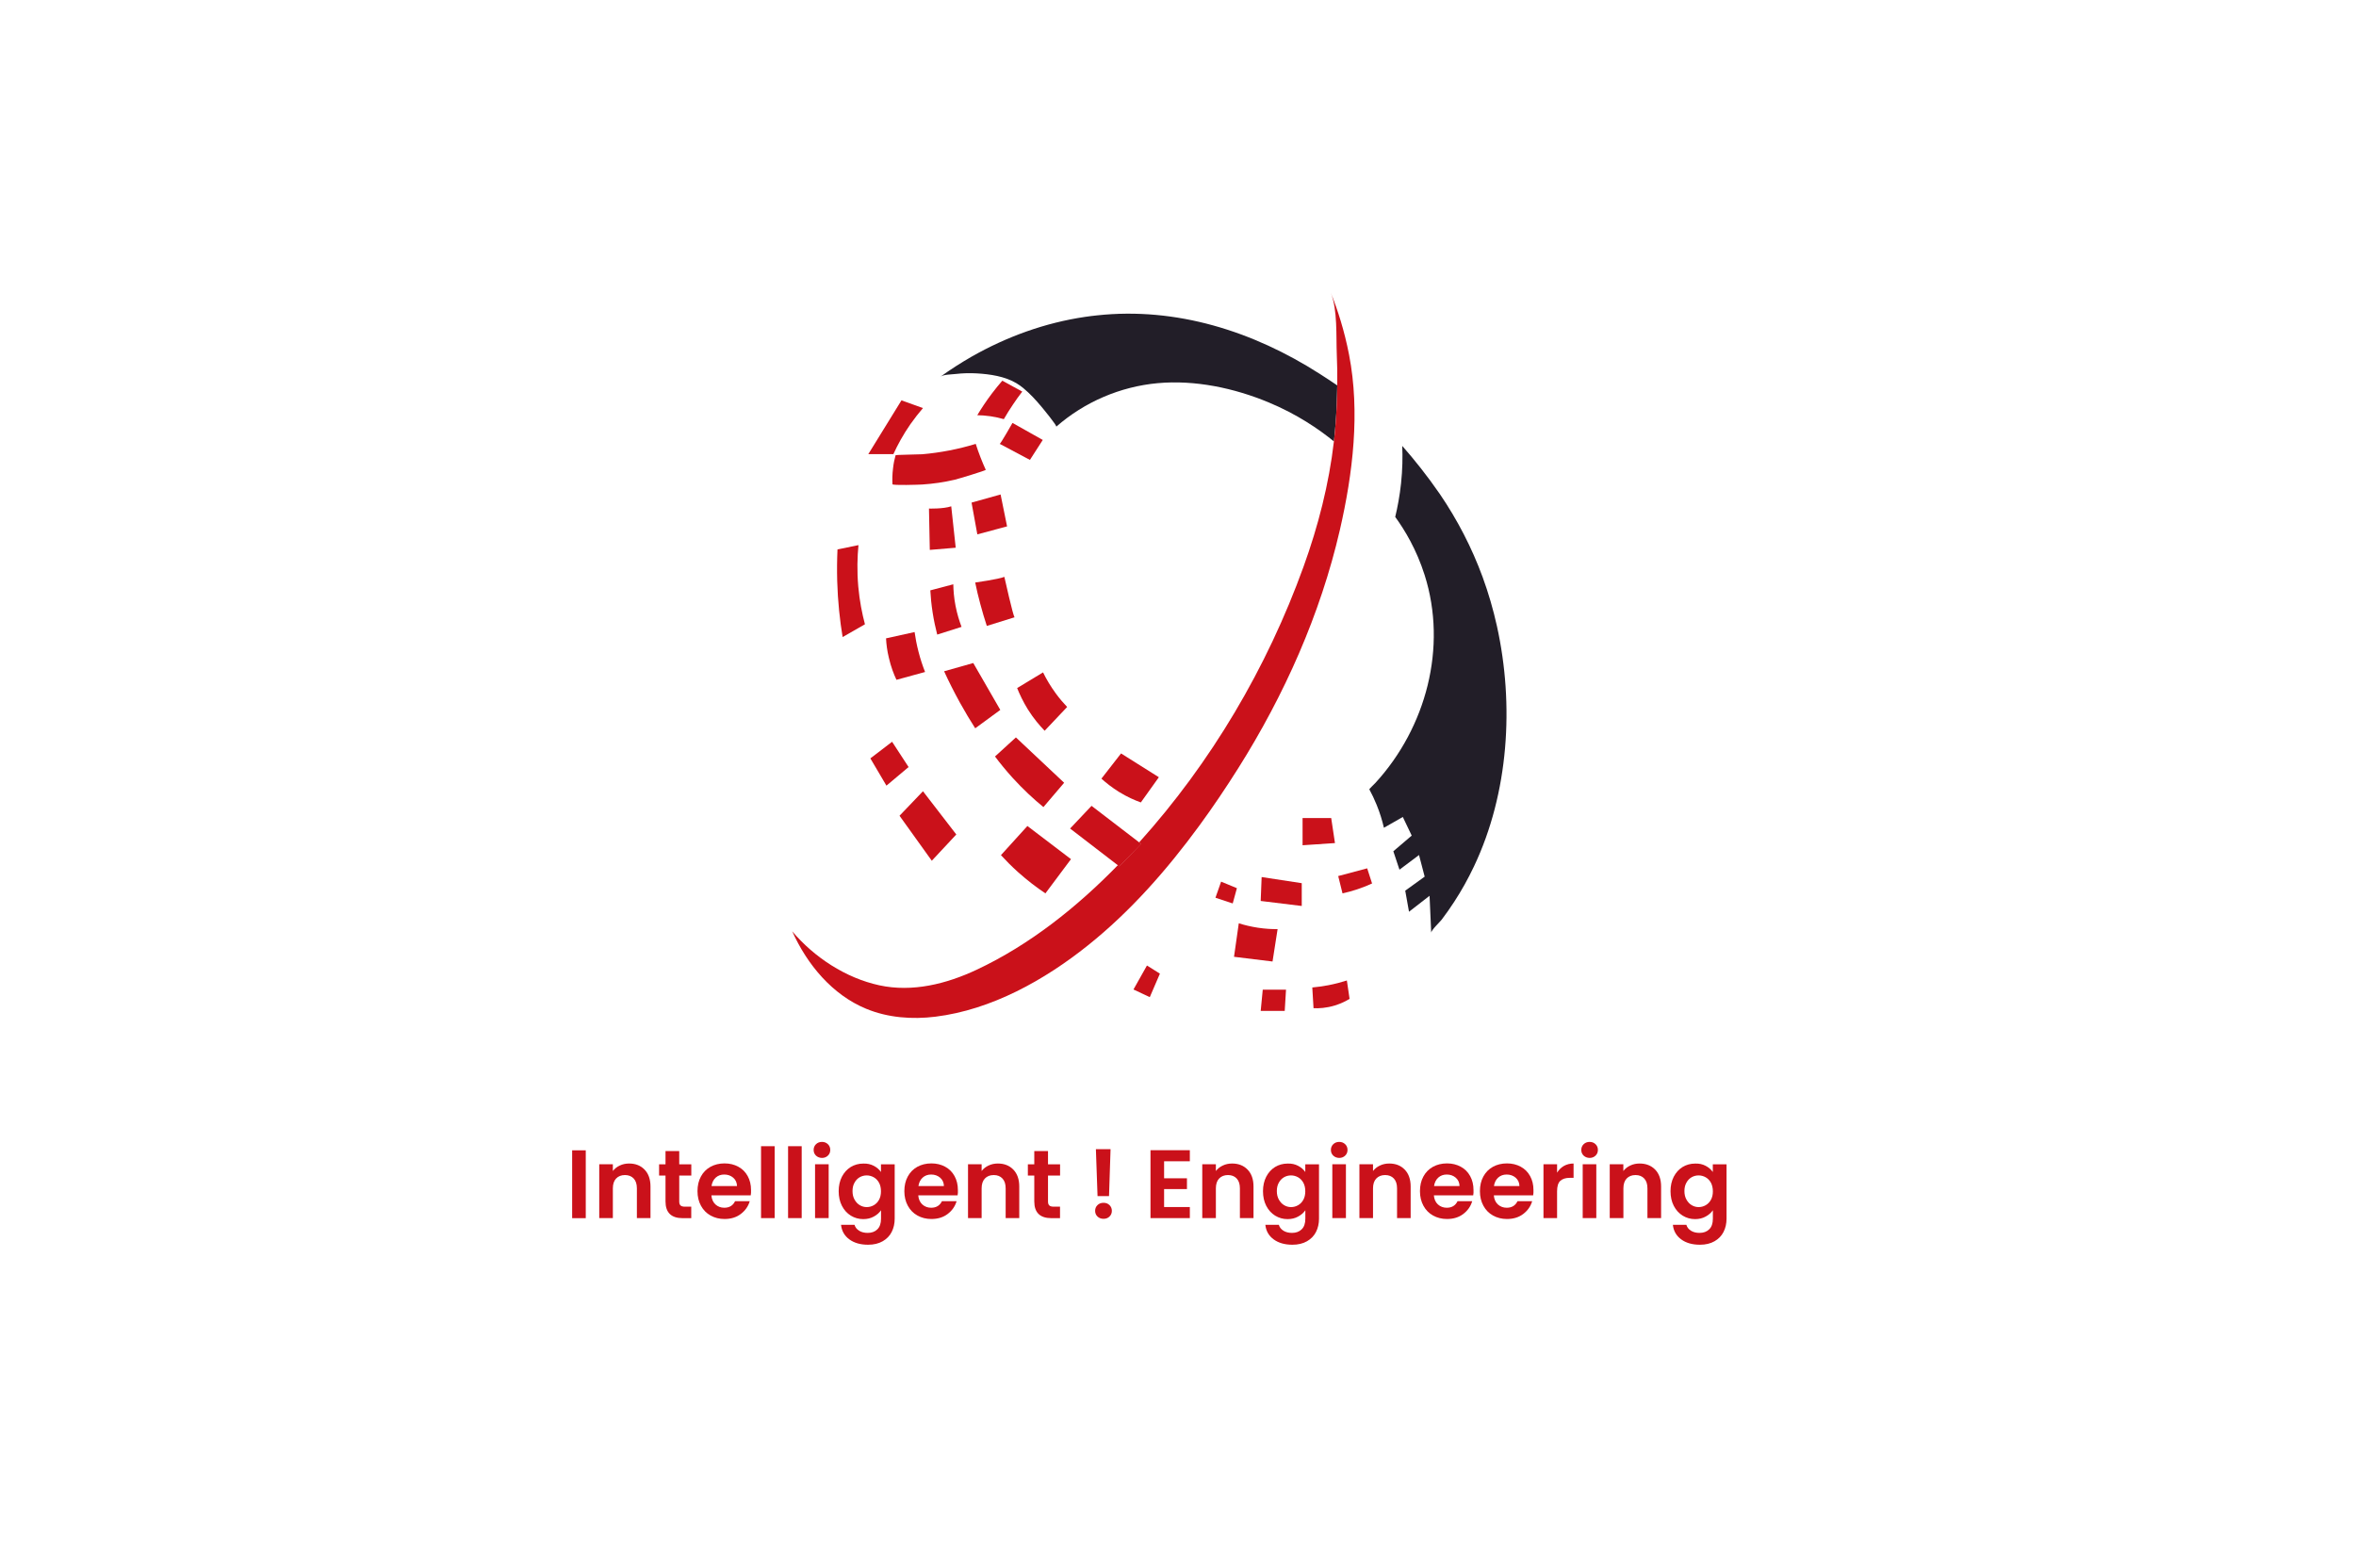 <?xml version="1.0" encoding="utf-8"?>
<!-- Generator: Adobe Illustrator 24.1.2, SVG Export Plug-In . SVG Version: 6.00 Build 0)  -->
<svg version="1.1" id="Layer_1" xmlns="http://www.w3.org/2000/svg" xmlns:xlink="http://www.w3.org/1999/xlink" x="0px" y="0px"
	 viewBox="0 0 4000 2663" style="enable-background:new 0 0 4000 2663;" xml:space="preserve">
<style type="text/css">
	.st0{fill:#221E28;}
	.st1{fill:#CA111A;}
</style>
<g>
	<path class="st0" d="M2270.4,654.4c-0.3,21.6-1.2,43.2-2.8,64.6c-0.8,10.2-1.8,20.4-2.9,30.5c-25.4-20.7-62.3-46.1-110.9-66.3
		c-58.4-24.3-124.9-38.4-188.3-32.6c-63.5,5.8-124.3,31.9-172.2,73.9c1.7-1.5-22.6-30.9-25.1-33.9c-9.5-11.3-19.4-22.2-30.8-31.6
		c-3.7-3-7.6-5.9-11.7-8.3c-19.5-11.7-44.8-15.4-67.2-16.7c-12-0.7-24-0.4-36,1c-6.6,0.8-20.4,0.7-25.9,4.7
		c17.2-12.4,35-23.8,53.3-34.3c59.7-33.9,124.5-57.4,192.6-67.4c6.7-1,13.3-1.8,20-2.5c134.5-14.6,265.3,27,378,99.2
		C2250.7,641.2,2260.7,647.8,2270.4,654.4z"/>
	<path class="st0" d="M2380.7,757.1c0.8,18.5,0.5,39.9-2,63.6c-2.3,21.3-5.9,40.4-9.9,57c15.9,21.9,36.1,55,50,98.9
		c38.8,122.6,2.4,258.7-83.5,352.6c-0.9,1-10.8,10.5-10.5,11c4.3,7.9,8.6,16.8,12.6,26.7c5.7,14,9.5,27.1,12.2,38.6
		c10.7-6.1,21.4-12.2,32.1-18.3l15.1,31.6l-31.2,26.6c3.5,10.4,6.9,20.9,10.4,31.3c11.1-8.3,22.1-16.6,33.2-24.9l9.6,36.7l-33,23.8
		l6.4,35.8c11.6-9,23.2-18,34.9-27.1c0.9,20.9,1.8,41.9,2.8,62.8c-0.2-4.3,14.9-18.5,17.8-22.3c7.4-9.8,14.5-19.9,21.2-30.2
		c12.6-19.3,23.8-39.5,33.7-60.4c59-124.5,68.4-274.1,38.9-407.7c-6.3-28.4-14.4-56.3-24.4-83.6c-18.3-49.8-42.7-96.9-72.5-140.7
		C2423,807.6,2401.2,780.4,2380.7,757.1z"/>
	<path class="st1" d="M2274.8,899.9c-33.1,143.3-94.2,280.1-172.4,404.3c-21,33.3-42.9,65.9-66.2,97.7
		c-54.7,74.7-116.5,145.2-189,203.2c-73.9,59.1-163.8,109.4-259,121.2c-39.6,4.9-80.7,1.8-117.5-13.4
		c-57.5-23.7-100.2-74.9-125.7-131.6c37.5,44.3,90.8,79.3,147.9,91.7c56.3,12.2,114.1-2.4,165.2-26.4
		c90.3-42.4,170.4-106.4,239.8-177.6l2.4,1.9l37-38.2l-3.2-2.4c122.3-135.9,216.9-296.1,279.1-468.3c24.8-68.7,43.1-140,51.5-212.5
		c1.2-10.2,2.2-20.3,2.9-30.5c1.6-21.3,2.6-43,2.8-64.6c0.2-17.6,0-35.1-0.8-52.4c-1.3-31.1,1.5-75.9-10.2-105.1
		c11.5,28.8,23.1,64.3,31.1,105.8C2309.3,700.1,2297,803.4,2274.8,899.9z"/>
	<path class="st1" d="M1937.2,1432.8l-37,38.2l-2.4-1.9c2.2-2.3,4.4-4.6,6.6-6.8c10.1-10.5,20-21.1,29.7-31.9L1937.2,1432.8z"/>
	<path class="st1" d="M1530.5,679.8l36.5,13.1c-6.9,8-14.1,17.1-21.2,27.2c-12.6,18.1-22,35.6-29,51c-14.2,0-28.4,0-42.6,0
		L1530.5,679.8z"/>
	<path class="st1" d="M1659.2,705c6.9-11.5,15-23.8,24.5-36.4c6-8,12.1-15.4,18-22.2c11.3,6.2,22.6,12.3,33.9,18.5
		c-5.1,6.6-10.3,13.7-15.4,21.4c-5.9,8.7-11.2,17.2-15.9,25.4c-6.5-1.9-14-3.6-22.5-4.9C1673.5,705.6,1665.9,705.1,1659.2,705z"/>
	<path class="st1" d="M1520.5,773c0.2-0.9,41.4-1.3,45.2-1.7c30.8-2.7,61.4-8.6,90.9-17.6c2.4,7.5,5.1,15.3,8.3,23.4
		c2.8,7.3,5.8,14.2,8.7,20.6c0.6,1.2-48.5,15.9-52.5,16.8c-18.3,4.3-36.9,7-55.6,8.2c-4.3,0.3-50.1,1.8-50.3-0.5
		c-0.4-7.7-0.3-16.9,1-27.1C1517.1,786.8,1518.7,779.4,1520.5,773z"/>
	<path class="st1" d="M1697.4,753.7c2.3-1.7,21.6-35.6,21.6-35.6l51.4,28.9l-21.8,33.9L1697.4,753.7z"/>
	<path class="st1" d="M1577.2,863.5c0,0,24,0.8,37.8-3.8l7.6,70.3l-44,3.7L1577.2,863.5z"/>
	<polygon class="st1" points="1649.5,853.4 1698.8,839.6 1709.8,893.8 1659.3,907.3 	"/>
	<path class="st1" d="M1457.5,925.6c-1.9,19.6-2.7,43.6-0.3,70.7c2.2,24.5,6.6,46,11.3,63.7c-12.6,7.2-25.3,14.5-37.9,21.7
		c-4.7-28.3-8.2-60.2-9.2-95.1c-0.5-18.9-0.3-36.8,0.5-53.7C1433.8,930.5,1445.7,928.1,1457.5,925.6z"/>
	<path class="st1" d="M1655.7,989.1c0,0,39.4-5.5,49.5-9.6c0,0,15.1,67.9,17.4,68.6l-47.2,14.7c-3.9-11.9-7.7-24.5-11.2-37.8
		C1660.8,1012.5,1658,1000.6,1655.7,989.1z"/>
	<path class="st1" d="M1579.5,1002.4l39-10.3c0.2,10.4,1.1,22.8,3.8,36.6c2.7,13.9,6.5,25.9,10.2,35.7c-13.8,4.4-27.5,8.7-41.3,13.1
		c-2.9-11.3-5.7-23.9-7.8-37.6C1581.3,1026.4,1580.1,1013.9,1579.5,1002.4z"/>
	<path class="st1" d="M1504.3,1083.9l48.5-10.7c1.4,10.1,3.5,21.3,6.6,33.3c3.3,12.9,7.2,24.5,11.2,34.5
		c-16.2,4.4-32.4,8.9-48.6,13.3c-4.6-9.7-9.4-22.2-12.8-37C1506.1,1104.8,1504.8,1093.5,1504.3,1083.9z"/>
	<path class="st1" d="M1602.9,1139.8l49.5-14l45.9,79.6l-42.6,31.2c-8.5-13.3-17.2-27.7-25.7-43.1
		C1619.7,1174.8,1610.7,1156.9,1602.9,1139.8z"/>
	<path class="st1" d="M1726.9,1168.3l44-26.6c5.2,10.7,12.3,23,21.6,35.7c6.5,8.9,13.1,16.5,19.3,23c-12.7,13.5-25.5,26.9-38.2,40.4
		c-8.7-9-18.8-20.9-28.4-36.1C1737,1191.4,1731.1,1178.9,1726.9,1168.3z"/>
	<polygon class="st1" points="1477.7,1287.7 1514.6,1259.5 1542.6,1302.4 1505,1334 	"/>
	<polygon class="st1" points="1527.2,1385.1 1567,1343.5 1623.6,1416.9 1582,1461.5 	"/>
	<path class="st1" d="M1689.3,1284.5l35.5-32.4l81.9,77l-35.2,41.3c-16.6-13.6-34.5-30.1-52.4-49.8
		C1707.9,1308.2,1698,1296.1,1689.3,1284.5z"/>
	<path class="st1" d="M1870,1322.1l33.3-42.8l64.2,40.4l-30.6,42.8c-10.6-3.8-23.3-9.4-36.8-17.7
		C1887.7,1337.1,1877.8,1329.2,1870,1322.1z"/>
	<path class="st1" d="M1699.4,1452l44.9-49.5l74,56.3l-43.4,58.1c-14.5-9.7-30.3-21.6-46.5-36.1
		C1717.5,1471,1707.9,1461.3,1699.4,1452z"/>
	<polygon class="st1" points="1937.2,1432.8 1900.2,1471 1897.8,1469.1 1816.8,1406.8 1853.2,1368.3 1934.1,1430.3 	"/>
	<polygon class="st1" points="2211.5,1389 2260.1,1389 2266.5,1431.5 2211.5,1435.2 	"/>
	<path class="st1" d="M2272,1487.5l49.2-13.1l8.3,25.7c-7.4,3.4-15.7,6.8-25.1,9.9c-9,3-17.4,5.2-25.1,6.9
		C2276.9,1507.1,2274.5,1497.3,2272,1487.5z"/>
	<polygon class="st1" points="2140.4,1529.8 2142,1489.2 2210.1,1499.6 2210.1,1538.3 	"/>
	<polygon class="st1" points="2073.2,1497 2100,1508.1 2092.9,1534 2063.6,1524.3 	"/>
	<path class="st1" d="M2103.2,1567.7c9.1,2.9,20,5.6,32.3,7.5c12.6,1.9,23.9,2.5,33.6,2.4c-2.9,18.3-5.7,36.7-8.6,55l-65.4-8
		L2103.2,1567.7z"/>
	<polygon class="st1" points="1924.4,1680.1 1947.3,1639.4 1969.3,1653.2 1952.1,1693.1 	"/>
	<polygon class="st1" points="2143.9,1680.4 2183.4,1680.4 2181.2,1716.5 2140.4,1716.5 	"/>
	<path class="st1" d="M2228,1676.7c8.3-0.8,17.4-2,27.1-3.8c11.7-2.3,22.3-5.1,31.6-8.1c1.5,10.4,3.1,20.8,4.6,31.2
		c-6.2,3.8-14.5,8-24.8,11.2c-14.7,4.5-27.5,5.1-36.4,4.7C2229.4,1700.2,2228.7,1688.5,2228,1676.7z"/>
</g>
<g>
	<g>
		<path class="st1" d="M994.5,1953.2v115.2h-23.1v-115.2H994.5z"/>
		<path class="st1" d="M1094.3,1985.9c6.7,6.9,10.1,16.5,10.1,28.8v53.6h-23.1v-50.5c0-7.3-1.8-12.8-5.4-16.7
			c-3.6-3.9-8.6-5.9-14.8-5.9c-6.4,0-11.4,2-15.1,5.9c-3.7,3.9-5.5,9.5-5.5,16.7v50.5h-23.1v-91.4h23.1v11.4c3.1-4,7-7.1,11.8-9.3
			c4.8-2.3,10-3.4,15.8-3.4C1078.8,1975.6,1087.6,1979,1094.3,1985.9z"/>
		<path class="st1" d="M1153.2,1995.9v44.2c0,3.1,0.7,5.3,2.2,6.7c1.5,1.4,4,2.1,7.5,2.1h10.7v19.5h-14.5
			c-19.5,0-29.2-9.5-29.2-28.4v-44H1119v-19h10.9v-22.6h23.3v22.6h20.5v19H1153.2z"/>
		<path class="st1" d="M1274.6,2029.6h-66.8c0.5,6.6,2.9,11.8,6.9,15.5c4.1,3.7,9.1,5.6,15,5.6c8.6,0,14.7-3.7,18.3-11.1h24.9
			c-2.6,8.8-7.7,16-15.2,21.7c-7.5,5.7-16.7,8.5-27.6,8.5c-8.8,0-16.7-2-23.7-5.9c-7-3.9-12.4-9.4-16.3-16.6
			c-3.9-7.1-5.9-15.4-5.9-24.7c0-9.5,1.9-17.8,5.8-24.9c3.8-7.1,9.2-12.6,16.2-16.5c6.9-3.8,14.9-5.8,23.9-5.8
			c8.7,0,16.5,1.9,23.3,5.6c6.9,3.7,12.2,9,16,15.9c3.8,6.9,5.7,14.8,5.7,23.7C1275.3,2023.9,1275,2026.9,1274.6,2029.6z
			 M1251.3,2014c-0.1-5.9-2.3-10.7-6.4-14.3c-4.2-3.6-9.3-5.4-15.3-5.4c-5.7,0-10.5,1.7-14.4,5.2c-3.9,3.5-6.3,8.3-7.2,14.4H1251.3z
			"/>
		<path class="st1" d="M1315.2,1946.2v122.1h-23.1v-122.1H1315.2z"/>
		<path class="st1" d="M1361.1,1946.2v122.1H1338v-122.1H1361.1z"/>
		<path class="st1" d="M1385.4,1962.2c-2.7-2.6-4-5.8-4-9.7c0-3.8,1.3-7.1,4-9.7c2.7-2.6,6.1-3.9,10.1-3.9c4.1,0,7.4,1.3,10.1,3.9
			c2.7,2.6,4,5.8,4,9.7c0,3.9-1.3,7.1-4,9.7c-2.7,2.6-6.1,3.9-10.1,3.9C1391.5,1966,1388.1,1964.7,1385.4,1962.2z M1406.9,1976.9
			v91.4h-23.1v-91.4H1406.9z"/>
		<path class="st1" d="M1483.5,1979.5c5.2,2.7,9.2,6.2,12.2,10.5v-13h23.3v92.1c0,8.5-1.7,16-5.1,22.7c-3.4,6.7-8.5,11.9-15.3,15.8
			c-6.8,3.9-15.1,5.9-24.7,5.9c-13,0-23.6-3-31.9-9.1c-8.3-6.1-13-14.3-14.1-24.7h22.9c1.2,4.2,3.8,7.5,7.8,10
			c4,2.5,8.9,3.7,14.6,3.7c6.7,0,12.2-2,16.3-6c4.2-4,6.3-10.1,6.3-18.2v-14.2c-3,4.3-7.1,7.9-12.3,10.7c-5.2,2.9-11.2,4.3-17.9,4.3
			c-7.7,0-14.7-2-21.1-5.9c-6.4-4-11.4-9.5-15.1-16.7c-3.7-7.2-5.5-15.5-5.5-24.8c0-9.2,1.8-17.4,5.5-24.6c3.7-7.1,8.7-12.6,15-16.5
			c6.3-3.8,13.4-5.8,21.2-5.8C1472.3,1975.4,1478.3,1976.8,1483.5,1979.5z M1492.4,2008.2c-2.2-4-5.2-7.1-8.9-9.2
			c-3.7-2.1-7.8-3.2-12-3.2s-8.2,1-11.9,3.1c-3.6,2.1-6.6,5.1-8.8,9.2c-2.3,4-3.4,8.8-3.4,14.3c0,5.5,1.1,10.3,3.4,14.4
			c2.3,4.1,5.2,7.3,8.9,9.5c3.7,2.2,7.6,3.3,11.8,3.3c4.3,0,8.3-1.1,12-3.2c3.7-2.1,6.7-5.2,8.9-9.2c2.2-4,3.3-8.8,3.3-14.4
			S1494.6,2012.2,1492.4,2008.2z"/>
		<path class="st1" d="M1625.8,2029.6H1559c0.5,6.6,2.9,11.8,6.9,15.5c4.1,3.7,9.1,5.6,15,5.6c8.6,0,14.7-3.7,18.3-11.1h24.9
			c-2.6,8.8-7.7,16-15.2,21.7c-7.5,5.7-16.7,8.5-27.6,8.5c-8.8,0-16.7-2-23.7-5.9c-7-3.9-12.4-9.4-16.3-16.6
			c-3.9-7.1-5.9-15.4-5.9-24.7c0-9.5,1.9-17.8,5.8-24.9c3.8-7.1,9.2-12.6,16.2-16.5c6.9-3.8,14.9-5.8,23.9-5.8
			c8.7,0,16.5,1.9,23.3,5.6c6.9,3.7,12.2,9,16,15.9c3.8,6.9,5.7,14.8,5.7,23.7C1626.5,2023.9,1626.3,2026.9,1625.8,2029.6z
			 M1602.6,2014c-0.1-5.9-2.3-10.7-6.4-14.3c-4.2-3.6-9.3-5.4-15.3-5.4c-5.7,0-10.5,1.7-14.4,5.2c-3.9,3.5-6.3,8.3-7.2,14.4H1602.6z
			"/>
		<path class="st1" d="M1720.4,1985.9c6.7,6.9,10.1,16.5,10.1,28.8v53.6h-23.1v-50.5c0-7.3-1.8-12.8-5.4-16.7
			c-3.6-3.9-8.6-5.9-14.8-5.9c-6.4,0-11.4,2-15.1,5.9c-3.7,3.9-5.5,9.5-5.5,16.7v50.5h-23.1v-91.4h23.1v11.4c3.1-4,7-7.1,11.8-9.3
			c4.8-2.3,10-3.4,15.8-3.4C1704.9,1975.6,1713.7,1979,1720.4,1985.9z"/>
		<path class="st1" d="M1779.3,1995.9v44.2c0,3.1,0.7,5.3,2.2,6.7c1.5,1.4,4,2.1,7.5,2.1h10.7v19.5h-14.5
			c-19.5,0-29.2-9.5-29.2-28.4v-44h-10.9v-19h10.9v-22.6h23.3v22.6h20.5v19H1779.3z"/>
		<path class="st1" d="M1863.3,2065.6c-2.7-2.6-4-5.8-4-9.7c0-3.8,1.3-7.1,4-9.7c2.7-2.6,6.1-3.9,10.3-3.9c4.1,0,7.4,1.3,10.1,3.9
			c2.6,2.6,4,5.8,4,9.7c0,3.9-1.3,7.1-4,9.7c-2.6,2.6-6,3.9-10.1,3.9C1869.5,2069.5,1866,2068.2,1863.3,2065.6z M1885.5,1951.2
			l-2.6,79.7h-19.5l-2.8-79.7H1885.5z"/>
		<path class="st1" d="M1976.4,1971.8v28.9h38.8v18.3h-38.8v30.5h43.7v18.8h-66.8V1953h66.8v18.8H1976.4z"/>
		<path class="st1" d="M2118.1,1985.9c6.7,6.9,10.1,16.5,10.1,28.8v53.6h-23.1v-50.5c0-7.3-1.8-12.8-5.4-16.7
			c-3.6-3.9-8.6-5.9-14.8-5.9c-6.4,0-11.4,2-15.1,5.9c-3.7,3.9-5.5,9.5-5.5,16.7v50.5h-23.1v-91.4h23.1v11.4c3.1-4,7-7.1,11.8-9.3
			c4.8-2.3,10-3.4,15.8-3.4C2102.6,1975.6,2111.4,1979,2118.1,1985.9z"/>
		<path class="st1" d="M2203.9,1979.5c5.2,2.7,9.2,6.2,12.2,10.5v-13h23.3v92.1c0,8.5-1.7,16-5.1,22.7c-3.4,6.7-8.5,11.9-15.3,15.8
			c-6.8,3.9-15.1,5.9-24.7,5.9c-13,0-23.6-3-31.9-9.1c-8.3-6.1-13-14.3-14.1-24.7h22.9c1.2,4.2,3.8,7.5,7.8,10
			c4,2.5,8.9,3.7,14.6,3.7c6.7,0,12.2-2,16.3-6c4.2-4,6.3-10.1,6.3-18.2v-14.2c-3,4.3-7.1,7.9-12.3,10.7c-5.2,2.9-11.2,4.3-17.9,4.3
			c-7.7,0-14.7-2-21.1-5.9c-6.4-4-11.4-9.5-15.1-16.7c-3.7-7.2-5.5-15.5-5.5-24.8c0-9.2,1.8-17.4,5.5-24.6c3.7-7.1,8.7-12.6,15-16.5
			c6.3-3.8,13.4-5.8,21.2-5.8C2192.8,1975.4,2198.8,1976.8,2203.9,1979.5z M2212.8,2008.2c-2.2-4-5.2-7.1-8.9-9.2
			c-3.7-2.1-7.8-3.2-12-3.2s-8.2,1-11.9,3.1c-3.6,2.1-6.6,5.1-8.8,9.2c-2.3,4-3.4,8.8-3.4,14.3c0,5.5,1.1,10.3,3.4,14.4
			c2.3,4.1,5.2,7.3,8.9,9.5c3.7,2.2,7.6,3.3,11.8,3.3c4.3,0,8.3-1.1,12-3.2c3.7-2.1,6.7-5.2,8.9-9.2c2.2-4,3.3-8.8,3.3-14.4
			S2215,2012.2,2212.8,2008.2z"/>
		<path class="st1" d="M2263.6,1962.2c-2.7-2.6-4-5.8-4-9.7c0-3.8,1.3-7.1,4-9.7c2.7-2.6,6.1-3.9,10.1-3.9c4.1,0,7.4,1.3,10.1,3.9
			c2.7,2.6,4,5.8,4,9.7c0,3.9-1.3,7.1-4,9.7c-2.7,2.6-6.1,3.9-10.1,3.9C2269.6,1966,2266.3,1964.7,2263.6,1962.2z M2285.1,1976.9
			v91.4H2262v-91.4H2285.1z"/>
		<path class="st1" d="M2384.9,1985.9c6.7,6.9,10.1,16.5,10.1,28.8v53.6h-23.1v-50.5c0-7.3-1.8-12.8-5.4-16.7
			c-3.6-3.9-8.6-5.9-14.8-5.9c-6.4,0-11.4,2-15.1,5.9c-3.7,3.9-5.5,9.5-5.5,16.7v50.5h-23.1v-91.4h23.1v11.4c3.1-4,7-7.1,11.8-9.3
			c4.8-2.3,10-3.4,15.8-3.4C2369.4,1975.6,2378.2,1979,2384.9,1985.9z"/>
		<path class="st1" d="M2501.2,2029.6h-66.8c0.5,6.6,2.9,11.8,6.9,15.5c4.1,3.7,9.1,5.6,15,5.6c8.6,0,14.7-3.7,18.3-11.1h24.9
			c-2.6,8.8-7.7,16-15.2,21.7c-7.5,5.7-16.7,8.5-27.6,8.5c-8.8,0-16.7-2-23.7-5.9c-7-3.9-12.4-9.4-16.3-16.6
			c-3.9-7.1-5.9-15.4-5.9-24.7c0-9.5,1.9-17.8,5.8-24.9c3.8-7.1,9.2-12.6,16.2-16.5c6.9-3.8,14.9-5.8,23.9-5.8
			c8.7,0,16.5,1.9,23.3,5.6c6.9,3.7,12.2,9,16,15.9c3.8,6.9,5.7,14.8,5.7,23.7C2501.9,2023.9,2501.7,2026.9,2501.2,2029.6z
			 M2478,2014c-0.1-5.9-2.3-10.7-6.4-14.3c-4.2-3.6-9.3-5.4-15.3-5.4c-5.7,0-10.5,1.7-14.4,5.2c-3.9,3.5-6.3,8.3-7.2,14.4H2478z"/>
		<path class="st1" d="M2603,2029.6h-66.8c0.5,6.6,2.9,11.8,6.9,15.5c4.1,3.7,9.1,5.6,15,5.6c8.6,0,14.7-3.7,18.3-11.1h24.9
			c-2.6,8.8-7.7,16-15.2,21.7c-7.5,5.7-16.7,8.5-27.6,8.5c-8.8,0-16.7-2-23.7-5.9c-7-3.9-12.4-9.4-16.3-16.6
			c-3.9-7.1-5.9-15.4-5.9-24.7c0-9.5,1.9-17.8,5.8-24.9c3.8-7.1,9.2-12.6,16.2-16.5c6.9-3.8,14.9-5.8,23.9-5.8
			c8.7,0,16.5,1.9,23.3,5.6c6.9,3.7,12.2,9,16,15.9c3.8,6.9,5.7,14.8,5.7,23.7C2603.7,2023.9,2603.4,2026.9,2603,2029.6z
			 M2579.7,2014c-0.1-5.9-2.3-10.7-6.4-14.3c-4.2-3.6-9.3-5.4-15.3-5.4c-5.7,0-10.5,1.7-14.4,5.2c-3.9,3.5-6.3,8.3-7.2,14.4H2579.7z
			"/>
		<path class="st1" d="M2655.2,1979.7c4.8-2.7,10.3-4.1,16.4-4.1v24.3h-6.1c-7.3,0-12.7,1.7-16.4,5.1c-3.7,3.4-5.5,9.3-5.5,17.8
			v45.5h-23.1v-91.4h23.1v14.2C2646.6,1986.3,2650.4,1982.5,2655.2,1979.7z"/>
		<path class="st1" d="M2688.7,1962.2c-2.7-2.6-4-5.8-4-9.7c0-3.8,1.3-7.1,4-9.7c2.7-2.6,6.1-3.9,10.1-3.9c4.1,0,7.4,1.3,10.1,3.9
			c2.7,2.6,4,5.8,4,9.7c0,3.9-1.3,7.1-4,9.7c-2.7,2.6-6.1,3.9-10.1,3.9C2694.8,1966,2691.4,1964.7,2688.7,1962.2z M2710.2,1976.9
			v91.4h-23.1v-91.4H2710.2z"/>
		<path class="st1" d="M2810.1,1985.9c6.7,6.9,10.1,16.5,10.1,28.8v53.6H2797v-50.5c0-7.3-1.8-12.8-5.4-16.7
			c-3.6-3.9-8.6-5.9-14.8-5.9c-6.4,0-11.4,2-15.1,5.9c-3.7,3.9-5.5,9.5-5.5,16.7v50.5H2733v-91.4h23.1v11.4c3.1-4,7-7.1,11.8-9.3
			c4.8-2.3,10-3.4,15.8-3.4C2794.5,1975.6,2803.3,1979,2810.1,1985.9z"/>
		<path class="st1" d="M2895.8,1979.5c5.2,2.7,9.2,6.2,12.2,10.5v-13h23.3v92.1c0,8.5-1.7,16-5.1,22.7c-3.4,6.7-8.5,11.9-15.3,15.8
			c-6.8,3.9-15.1,5.9-24.7,5.9c-13,0-23.6-3-31.9-9.1c-8.3-6.1-13-14.3-14.1-24.7h22.9c1.2,4.2,3.8,7.5,7.8,10
			c4,2.5,8.9,3.7,14.6,3.7c6.7,0,12.2-2,16.3-6c4.2-4,6.3-10.1,6.3-18.2v-14.2c-3,4.3-7.1,7.9-12.3,10.7c-5.2,2.9-11.2,4.3-17.9,4.3
			c-7.7,0-14.7-2-21.1-5.9c-6.4-4-11.4-9.5-15.1-16.7c-3.7-7.2-5.5-15.5-5.5-24.8c0-9.2,1.8-17.4,5.5-24.6c3.7-7.1,8.7-12.6,15-16.5
			c6.3-3.8,13.4-5.8,21.2-5.8C2884.7,1975.4,2890.7,1976.8,2895.8,1979.5z M2904.8,2008.2c-2.2-4-5.2-7.1-8.9-9.2
			c-3.7-2.1-7.8-3.2-12-3.2s-8.2,1-11.9,3.1c-3.6,2.1-6.6,5.1-8.8,9.2c-2.3,4-3.4,8.8-3.4,14.3c0,5.5,1.1,10.3,3.4,14.4
			c2.3,4.1,5.2,7.3,8.9,9.5c3.7,2.2,7.6,3.3,11.8,3.3c4.3,0,8.3-1.1,12-3.2c3.7-2.1,6.7-5.2,8.9-9.2c2.2-4,3.3-8.8,3.3-14.4
			S2906.9,2012.2,2904.8,2008.2z"/>
	</g>
</g>
</svg>
